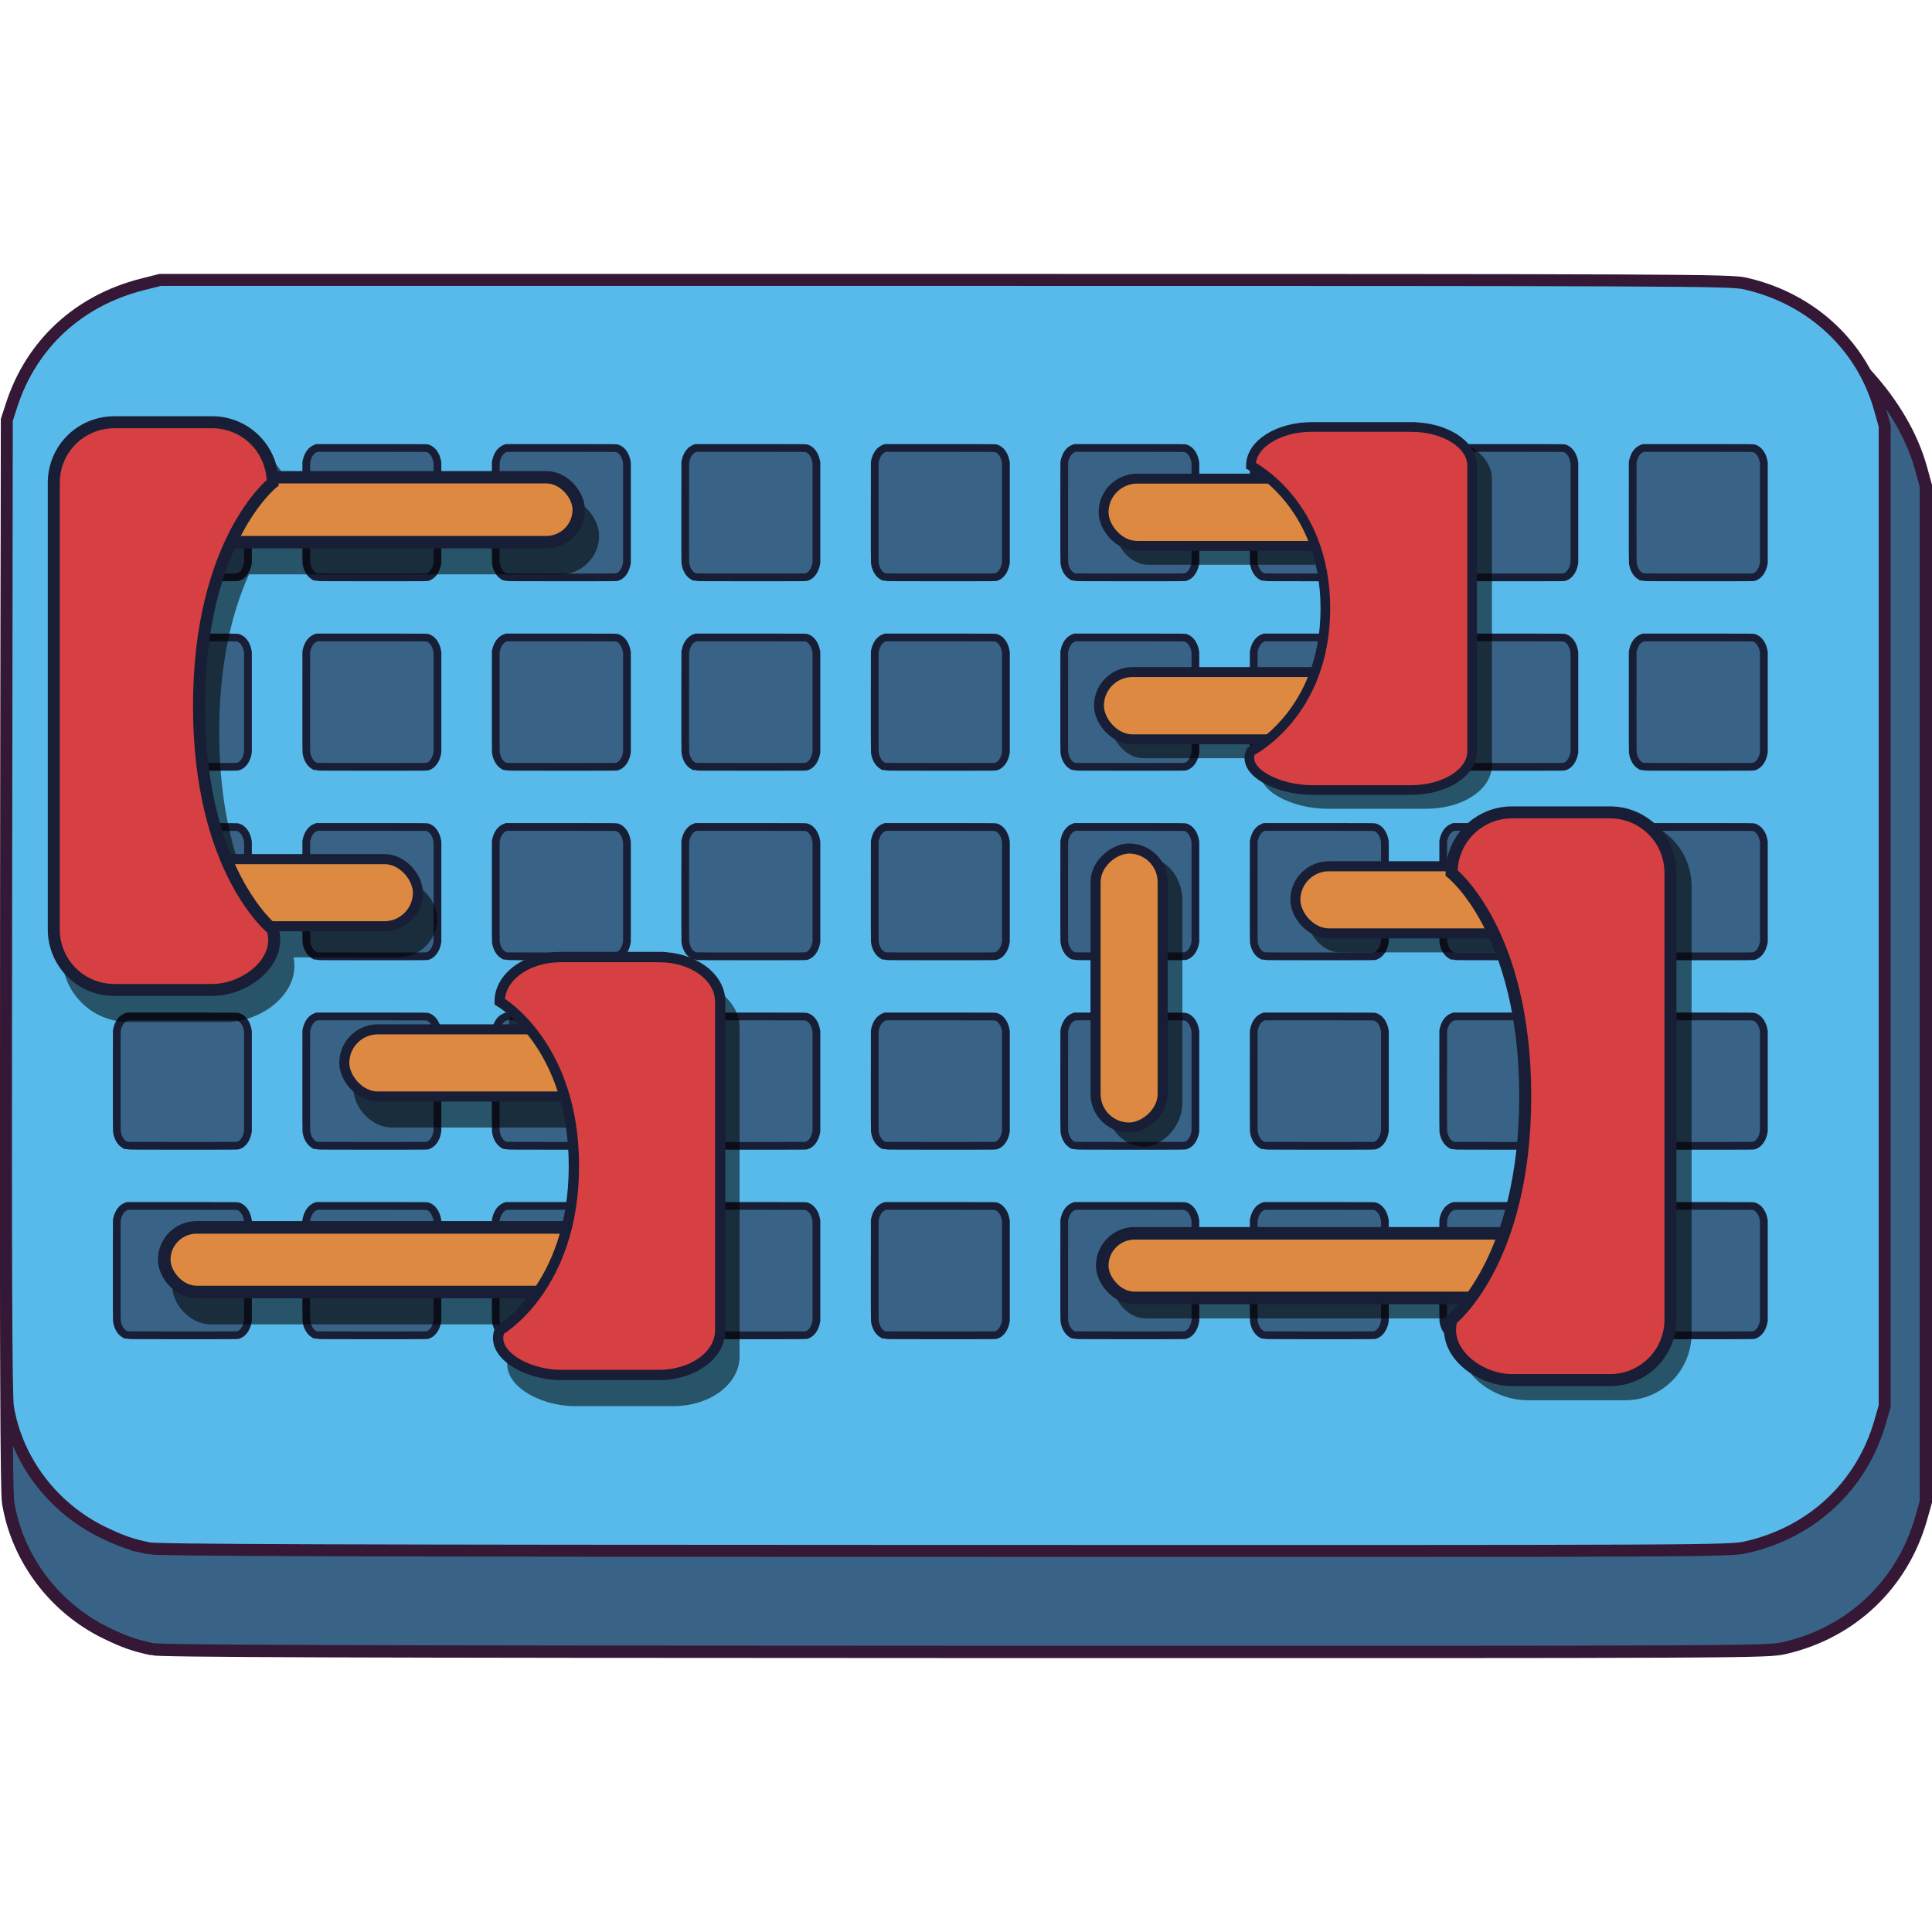 <?xml version="1.0" encoding="UTF-8" standalone="no"?>
<!-- Created with Inkscape (http://www.inkscape.org/) -->

<svg
   width="152.936mm"
   height="152.936mm"
   viewBox="0 -21.684 152.936 152.936"
   version="1.1"
   id="svg90"
   inkscape:version="1.2.1 (9c6d41e410, 2022-07-14)"
   sodipodi:docname="spreadboard-logo.svg"
   inkscape:export-filename="spreadboard-logo.png"
   inkscape:export-xdpi="96"
   inkscape:export-ydpi="96"
   xmlns:inkscape="http://www.inkscape.org/namespaces/inkscape"
   xmlns:sodipodi="http://sodipodi.sourceforge.net/DTD/sodipodi-0.dtd"
   xmlns="http://www.w3.org/2000/svg"
   xmlns:svg="http://www.w3.org/2000/svg">
  <sodipodi:namedview
     id="namedview92"
     pagecolor="#ffffff"
     bordercolor="#000000"
     borderopacity="0.25"
     inkscape:showpageshadow="2"
     inkscape:pageopacity="0.0"
     inkscape:pagecheckerboard="0"
     inkscape:deskcolor="#d1d1d1"
     inkscape:document-units="mm"
     showgrid="false"
     showguides="false"
     inkscape:zoom="1.066046"
     inkscape:cx="77.388782"
     inkscape:cy="281.41375"
     inkscape:window-width="1920"
     inkscape:window-height="1011"
     inkscape:window-x="0"
     inkscape:window-y="0"
     inkscape:window-maximized="1"
     inkscape:current-layer="layer4" />
  <defs
     id="defs87">
    <filter
       inkscape:collect="always"
       style="color-interpolation-filters:sRGB"
       id="filter25431"
       x="-0.009"
       y="-0.006"
       width="1.02"
       height="1.013">
      <feGaussianBlur
         inkscape:collect="always"
         stdDeviation="0.019"
         id="feGaussianBlur25433" />
    </filter>
    <filter
       inkscape:collect="always"
       style="color-interpolation-filters:sRGB"
       id="filter25561"
       x="-0.013"
       y="-0.009"
       width="1.024"
       height="1.017">
      <feGaussianBlur
         inkscape:collect="always"
         stdDeviation="0.08"
         id="feGaussianBlur25563" />
    </filter>
  </defs>
  <g
     inkscape:label="Ebene 1"
     inkscape:groupmode="layer"
     id="layer1"
     transform="translate(-23.338,-64.317)">
    <path
       style="fill:#396386;fill-opacity:1;stroke:#341835;stroke-width:0.975;stroke-dasharray:none;stroke-opacity:1;paint-order:fill markers stroke"
       d="m 35.36,173.177 c -1.397,-0.3 -2.158,-0.567 -3.587,-1.256 -4.121,-1.989 -7.077,-5.918 -7.792,-10.356 -0.142,-0.882 -0.18,-11.833 -0.141,-41.086 l 0.052,-39.884 0.392,-1.222 c 1.603,-5.001 5.416,-8.572 10.566,-9.896 l 1.444,-0.371 h 63.46 c 60.107,0 63.577,-2.482 64.684,-1.923 4.882,2.463 9.532,7.323 10.968,12.524 l 0.381,1.381 v 40.213 40.213 l -0.373,1.313 c -1.479,5.212 -5.496,9.032 -10.787,10.257 -1.399,0.324 -2.033,0.327 -64.873,0.312 -49.333,-0.012 -63.668,-0.06 -64.394,-0.216 z"
       id="path426"
       sodipodi:nodetypes="sssscsscssscccssss"
       inkscape:label="Kontur" />
    <path
       style="fill:#58baea;fill-opacity:1;stroke:#341835;stroke-width:0.947;stroke-dasharray:none;stroke-opacity:1;paint-order:fill markers stroke"
       d="m 35.099,165.194 c -1.367,-0.289 -2.112,-0.547 -3.51,-1.212 -4.033,-1.919 -6.926,-5.709 -7.626,-9.991 -0.139,-0.851 -0.176,-11.415 -0.138,-39.638 l 0.051,-38.478 0.383,-1.179 c 1.568,-4.825 5.3,-8.27 10.341,-9.547 l 1.413,-0.358 h 62.105 c 58.824,0 62.171,0.015 63.353,0.28 5.252,1.18 9.28,4.929 10.685,9.947 l 0.373,1.332 v 38.795 38.795 l -0.365,1.267 c -1.448,5.028 -5.379,8.713 -10.557,9.895 -1.37,0.313 -1.99,0.316 -63.489,0.301 -48.28,-0.012 -62.309,-0.058 -63.02,-0.209 z"
       id="path426-6"
       inkscape:label="Fläche" />
  </g>
  <g
     inkscape:groupmode="layer"
     id="layer2"
     inkscape:label="Löcher"
     style="display:inline"
     transform="translate(-23.338,-64.317)">
    <path
       style="display:inline;fill:#396386;fill-opacity:1;stroke:#181e35;stroke-width:0.612;stroke-dasharray:none;stroke-opacity:1;paint-order:fill markers stroke"
       d="m 33.367,88.316 c -0.095,-0.029 -0.148,-0.056 -0.245,-0.123 -0.282,-0.195 -0.484,-0.581 -0.533,-1.017 -0.01,-0.087 -0.012,-1.162 -0.01,-4.036 l 0.004,-3.918 0.027,-0.12 c 0.11,-0.491 0.37,-0.842 0.722,-0.972 l 0.099,-0.036 h 4.338 c 4.109,0 4.343,10e-4 4.425,0.029 0.367,0.12 0.648,0.502 0.746,1.013 l 0.026,0.136 v 3.95 3.95 l -0.025,0.129 c -0.101,0.512 -0.376,0.887 -0.737,1.007 -0.096,0.032 -0.139,0.032 -4.435,0.031 -3.372,-10e-4 -4.352,-0.006 -4.402,-0.021 z"
       id="path426-6-7-2" />
    <path
       style="display:inline;fill:#396386;fill-opacity:1;stroke:#181e35;stroke-width:0.612;stroke-dasharray:none;stroke-opacity:1;paint-order:fill markers stroke"
       d="m 48.367,88.316 c -0.095,-0.029 -0.148,-0.056 -0.245,-0.123 -0.282,-0.195 -0.484,-0.581 -0.533,-1.017 -0.01,-0.087 -0.012,-1.162 -0.01,-4.036 l 0.004,-3.918 0.027,-0.12 c 0.11,-0.491 0.37,-0.842 0.722,-0.972 l 0.099,-0.036 h 4.338 c 4.109,0 4.343,10e-4 4.425,0.029 0.367,0.12 0.648,0.502 0.746,1.013 l 0.026,0.136 v 3.95 3.95 l -0.025,0.129 c -0.101,0.512 -0.376,0.887 -0.737,1.007 -0.096,0.032 -0.139,0.032 -4.435,0.031 -3.372,-10e-4 -4.352,-0.006 -4.402,-0.021 z"
       id="path426-6-7-5-0" />
    <path
       style="display:inline;fill:#396386;fill-opacity:1;stroke:#181e35;stroke-width:0.612;stroke-dasharray:none;stroke-opacity:1;paint-order:fill markers stroke"
       d="m 63.367,88.316 c -0.095,-0.029 -0.148,-0.056 -0.245,-0.123 -0.282,-0.195 -0.484,-0.581 -0.533,-1.017 -0.01,-0.087 -0.012,-1.162 -0.01,-4.036 l 0.004,-3.918 0.027,-0.12 c 0.11,-0.491 0.37,-0.842 0.722,-0.972 l 0.099,-0.036 h 4.338 c 4.109,0 4.343,10e-4 4.425,0.029 0.367,0.12 0.648,0.502 0.746,1.013 l 0.026,0.136 v 3.95 3.95 l -0.025,0.129 c -0.101,0.512 -0.376,0.887 -0.737,1.007 -0.096,0.032 -0.139,0.032 -4.435,0.031 -3.372,-10e-4 -4.352,-0.006 -4.402,-0.021 z"
       id="path426-6-7-0-6" />
    <path
       style="display:inline;fill:#396386;fill-opacity:1;stroke:#181e35;stroke-width:0.612;stroke-dasharray:none;stroke-opacity:1;paint-order:fill markers stroke"
       d="m 78.367,88.316 c -0.095,-0.029 -0.148,-0.056 -0.245,-0.123 -0.282,-0.195 -0.484,-0.581 -0.533,-1.017 -0.01,-0.087 -0.012,-1.162 -0.01,-4.036 l 0.004,-3.918 0.027,-0.12 c 0.11,-0.491 0.37,-0.842 0.722,-0.972 l 0.099,-0.036 h 4.338 c 4.109,0 4.343,10e-4 4.425,0.029 0.367,0.12 0.648,0.502 0.746,1.013 l 0.026,0.136 v 3.95 3.95 l -0.025,0.129 c -0.101,0.512 -0.376,0.887 -0.737,1.007 -0.096,0.032 -0.139,0.032 -4.435,0.031 -3.372,-10e-4 -4.352,-0.006 -4.402,-0.021 z"
       id="path426-6-7-5-3-1" />
    <path
       style="display:inline;fill:#396386;fill-opacity:1;stroke:#181e35;stroke-width:0.612;stroke-dasharray:none;stroke-opacity:1;paint-order:fill markers stroke"
       d="m 93.367,88.316 c -0.095,-0.029 -0.148,-0.056 -0.245,-0.123 -0.282,-0.195 -0.484,-0.581 -0.533,-1.017 -0.01,-0.087 -0.012,-1.162 -0.01,-4.036 l 0.004,-3.918 0.027,-0.12 c 0.11,-0.491 0.37,-0.842 0.722,-0.972 l 0.099,-0.036 h 4.338 c 4.109,0 4.343,10e-4 4.425,0.029 0.367,0.12 0.648,0.502 0.746,1.013 l 0.026,0.136 v 3.95 3.95 l -0.025,0.129 c -0.101,0.512 -0.376,0.887 -0.737,1.007 -0.096,0.032 -0.139,0.032 -4.435,0.031 -3.372,-10e-4 -4.352,-0.006 -4.402,-0.021 z"
       id="path426-6-7-6-5" />
    <path
       style="display:inline;fill:#396386;fill-opacity:1;stroke:#181e35;stroke-width:0.612;stroke-dasharray:none;stroke-opacity:1;paint-order:fill markers stroke"
       d="m 108.367,88.316 c -0.096,-0.029 -0.148,-0.056 -0.245,-0.123 -0.282,-0.195 -0.484,-0.581 -0.533,-1.017 -0.01,-0.087 -0.012,-1.162 -0.01,-4.036 l 0.004,-3.918 0.027,-0.12 c 0.11,-0.491 0.37,-0.842 0.722,-0.972 l 0.099,-0.036 h 4.338 c 4.109,0 4.343,10e-4 4.425,0.029 0.367,0.12 0.648,0.502 0.746,1.013 l 0.026,0.136 v 3.95 3.95 l -0.025,0.129 c -0.101,0.512 -0.376,0.887 -0.737,1.007 -0.096,0.032 -0.139,0.032 -4.435,0.031 -3.372,-10e-4 -4.352,-0.006 -4.402,-0.021 z"
       id="path426-6-7-5-1-5" />
    <path
       style="display:inline;fill:#396386;fill-opacity:1;stroke:#181e35;stroke-width:0.612;stroke-dasharray:none;stroke-opacity:1;paint-order:fill markers stroke"
       d="m 123.367,88.316 c -0.096,-0.029 -0.148,-0.056 -0.245,-0.123 -0.282,-0.195 -0.484,-0.581 -0.533,-1.017 -0.01,-0.087 -0.012,-1.162 -0.01,-4.036 l 0.004,-3.918 0.027,-0.12 c 0.11,-0.491 0.37,-0.842 0.722,-0.972 l 0.099,-0.036 h 4.338 c 4.109,0 4.343,10e-4 4.425,0.029 0.367,0.12 0.648,0.502 0.746,1.013 l 0.026,0.136 v 3.95 3.95 l -0.025,0.129 c -0.101,0.512 -0.376,0.887 -0.737,1.007 -0.096,0.032 -0.139,0.032 -4.435,0.031 -3.372,-10e-4 -4.352,-0.006 -4.402,-0.021 z"
       id="path426-6-7-0-0-4" />
    <path
       style="display:inline;fill:#396386;fill-opacity:1;stroke:#181e35;stroke-width:0.612;stroke-dasharray:none;stroke-opacity:1;paint-order:fill markers stroke"
       d="m 138.367,88.316 c -0.096,-0.029 -0.148,-0.056 -0.245,-0.123 -0.282,-0.195 -0.484,-0.581 -0.533,-1.017 -0.01,-0.087 -0.012,-1.162 -0.01,-4.036 l 0.004,-3.918 0.027,-0.12 c 0.11,-0.491 0.37,-0.842 0.722,-0.972 l 0.099,-0.036 h 4.338 c 4.109,0 4.343,10e-4 4.425,0.029 0.367,0.12 0.648,0.502 0.746,1.013 l 0.026,0.136 v 3.95 3.95 l -0.025,0.129 c -0.101,0.512 -0.376,0.887 -0.737,1.007 -0.096,0.032 -0.139,0.032 -4.435,0.031 -3.372,-10e-4 -4.352,-0.006 -4.402,-0.021 z"
       id="path426-6-7-5-3-6-7" />
    <path
       style="display:inline;fill:#396386;fill-opacity:1;stroke:#181e35;stroke-width:0.612;stroke-dasharray:none;stroke-opacity:1;paint-order:fill markers stroke"
       d="m 153.367,88.316 c -0.096,-0.029 -0.148,-0.056 -0.245,-0.123 -0.282,-0.195 -0.484,-0.581 -0.533,-1.017 -0.01,-0.087 -0.012,-1.162 -0.01,-4.036 l 0.004,-3.918 0.027,-0.12 c 0.11,-0.491 0.37,-0.842 0.722,-0.972 l 0.099,-0.036 h 4.338 c 4.109,0 4.343,10e-4 4.425,0.029 0.367,0.12 0.648,0.502 0.746,1.013 l 0.026,0.136 v 3.95 3.95 l -0.025,0.129 c -0.101,0.512 -0.376,0.887 -0.737,1.007 -0.096,0.032 -0.139,0.032 -4.435,0.031 -3.372,-10e-4 -4.352,-0.006 -4.402,-0.021 z"
       id="path426-6-7-5-3-6-3-6" />
    <path
       style="display:inline;fill:#396386;fill-opacity:1;stroke:#181e35;stroke-width:0.612;stroke-dasharray:none;stroke-opacity:1;paint-order:fill markers stroke"
       d="m 33.367,133.316 c -0.096,-0.029 -0.148,-0.056 -0.245,-0.123 -0.282,-0.195 -0.484,-0.581 -0.533,-1.017 -0.01,-0.087 -0.012,-1.162 -0.01,-4.036 l 0.004,-3.918 0.027,-0.12 c 0.11,-0.491 0.37,-0.842 0.722,-0.972 l 0.099,-0.036 h 4.338 c 4.109,0 4.343,0.001 4.425,0.029 0.367,0.12 0.648,0.502 0.746,1.013 l 0.026,0.136 v 3.95 3.95 l -0.025,0.129 c -0.101,0.512 -0.376,0.887 -0.737,1.007 -0.096,0.032 -0.139,0.032 -4.435,0.031 -3.372,-0.001 -4.352,-0.006 -4.402,-0.021 z"
       id="path426-6-7-65" />
    <path
       style="display:inline;fill:#396386;fill-opacity:1;stroke:#181e35;stroke-width:0.612;stroke-dasharray:none;stroke-opacity:1;paint-order:fill markers stroke"
       d="m 48.367,133.316 c -0.096,-0.029 -0.148,-0.056 -0.245,-0.123 -0.282,-0.195 -0.484,-0.581 -0.533,-1.017 -0.01,-0.087 -0.012,-1.162 -0.01,-4.036 l 0.004,-3.918 0.027,-0.12 c 0.11,-0.491 0.37,-0.842 0.722,-0.972 l 0.099,-0.036 h 4.338 c 4.109,0 4.343,0.001 4.425,0.029 0.367,0.12 0.648,0.502 0.746,1.013 l 0.026,0.136 v 3.95 3.95 l -0.025,0.129 c -0.101,0.512 -0.376,0.887 -0.737,1.007 -0.096,0.032 -0.139,0.032 -4.435,0.031 -3.372,-0.001 -4.352,-0.006 -4.402,-0.021 z"
       id="path426-6-7-5-6" />
    <path
       style="display:inline;fill:#396386;fill-opacity:1;stroke:#181e35;stroke-width:0.612;stroke-dasharray:none;stroke-opacity:1;paint-order:fill markers stroke"
       d="m 63.367,133.316 c -0.096,-0.029 -0.148,-0.056 -0.245,-0.123 -0.282,-0.195 -0.484,-0.581 -0.533,-1.017 -0.01,-0.087 -0.012,-1.162 -0.01,-4.036 l 0.004,-3.918 0.027,-0.12 c 0.11,-0.491 0.37,-0.842 0.722,-0.972 l 0.099,-0.036 h 4.338 c 4.109,0 4.343,0.001 4.425,0.029 0.367,0.12 0.648,0.502 0.746,1.013 l 0.026,0.136 v 3.95 3.95 l -0.025,0.129 c -0.101,0.512 -0.376,0.887 -0.737,1.007 -0.096,0.032 -0.139,0.032 -4.435,0.031 -3.372,-0.001 -4.352,-0.006 -4.402,-0.021 z"
       id="path426-6-7-0-39" />
    <path
       style="display:inline;fill:#396386;fill-opacity:1;stroke:#181e35;stroke-width:0.612;stroke-dasharray:none;stroke-opacity:1;paint-order:fill markers stroke"
       d="m 78.367,133.316 c -0.096,-0.029 -0.148,-0.056 -0.245,-0.123 -0.282,-0.195 -0.484,-0.581 -0.533,-1.017 -0.01,-0.087 -0.012,-1.162 -0.01,-4.036 l 0.004,-3.918 0.027,-0.12 c 0.11,-0.491 0.37,-0.842 0.722,-0.972 l 0.099,-0.036 h 4.338 c 4.109,0 4.343,0.001 4.425,0.029 0.367,0.12 0.648,0.502 0.746,1.013 l 0.026,0.136 v 3.95 3.95 l -0.025,0.129 c -0.101,0.512 -0.376,0.887 -0.737,1.007 -0.096,0.032 -0.139,0.032 -4.435,0.031 -3.372,-0.001 -4.352,-0.006 -4.402,-0.021 z"
       id="path426-6-7-5-3-4" />
    <path
       style="display:inline;fill:#396386;fill-opacity:1;stroke:#181e35;stroke-width:0.612;stroke-dasharray:none;stroke-opacity:1;paint-order:fill markers stroke"
       d="m 93.367,133.316 c -0.096,-0.029 -0.148,-0.056 -0.245,-0.123 -0.282,-0.195 -0.484,-0.581 -0.533,-1.017 -0.01,-0.087 -0.012,-1.162 -0.01,-4.036 l 0.004,-3.918 0.027,-0.12 c 0.11,-0.491 0.37,-0.842 0.722,-0.972 l 0.099,-0.036 h 4.338 c 4.109,0 4.343,0.001 4.425,0.029 0.367,0.12 0.648,0.502 0.746,1.013 l 0.026,0.136 v 3.95 3.95 l -0.025,0.129 c -0.101,0.512 -0.376,0.887 -0.737,1.007 -0.096,0.032 -0.139,0.032 -4.435,0.031 -3.372,-0.001 -4.352,-0.006 -4.402,-0.021 z"
       id="path426-6-7-6-8" />
    <path
       style="display:inline;fill:#396386;fill-opacity:1;stroke:#181e35;stroke-width:0.612;stroke-dasharray:none;stroke-opacity:1;paint-order:fill markers stroke"
       d="m 108.367,133.316 c -0.096,-0.029 -0.148,-0.056 -0.245,-0.123 -0.282,-0.195 -0.484,-0.581 -0.533,-1.017 -0.01,-0.087 -0.012,-1.162 -0.01,-4.036 l 0.004,-3.918 0.027,-0.12 c 0.11,-0.491 0.37,-0.842 0.722,-0.972 l 0.099,-0.036 h 4.338 c 4.109,0 4.343,0.001 4.425,0.029 0.367,0.12 0.648,0.502 0.746,1.013 l 0.026,0.136 v 3.95 3.95 l -0.025,0.129 c -0.101,0.512 -0.376,0.887 -0.737,1.007 -0.096,0.032 -0.139,0.032 -4.435,0.031 -3.372,-0.001 -4.352,-0.006 -4.402,-0.021 z"
       id="path426-6-7-5-1-1" />
    <path
       style="display:inline;fill:#396386;fill-opacity:1;stroke:#181e35;stroke-width:0.612;stroke-dasharray:none;stroke-opacity:1;paint-order:fill markers stroke"
       d="m 123.367,133.316 c -0.096,-0.029 -0.148,-0.056 -0.245,-0.123 -0.282,-0.195 -0.484,-0.581 -0.533,-1.017 -0.01,-0.087 -0.012,-1.162 -0.01,-4.036 l 0.004,-3.918 0.027,-0.12 c 0.11,-0.491 0.37,-0.842 0.722,-0.972 l 0.099,-0.036 h 4.338 c 4.109,0 4.343,0.001 4.425,0.029 0.367,0.12 0.648,0.502 0.746,1.013 l 0.026,0.136 v 3.95 3.95 l -0.025,0.129 c -0.101,0.512 -0.376,0.887 -0.737,1.007 -0.096,0.032 -0.139,0.032 -4.435,0.031 -3.372,-0.001 -4.352,-0.006 -4.402,-0.021 z"
       id="path426-6-7-0-0-2" />
    <path
       style="display:inline;fill:#396386;fill-opacity:1;stroke:#181e35;stroke-width:0.612;stroke-dasharray:none;stroke-opacity:1;paint-order:fill markers stroke"
       d="m 138.367,133.316 c -0.096,-0.029 -0.148,-0.056 -0.245,-0.123 -0.282,-0.195 -0.484,-0.581 -0.533,-1.017 -0.01,-0.087 -0.012,-1.162 -0.01,-4.036 l 0.004,-3.918 0.027,-0.12 c 0.11,-0.491 0.37,-0.842 0.722,-0.972 l 0.099,-0.036 h 4.338 c 4.109,0 4.343,0.001 4.425,0.029 0.367,0.12 0.648,0.502 0.746,1.013 l 0.026,0.136 v 3.95 3.95 l -0.025,0.129 c -0.101,0.512 -0.376,0.887 -0.737,1.007 -0.096,0.032 -0.139,0.032 -4.435,0.031 -3.372,-0.001 -4.352,-0.006 -4.402,-0.021 z"
       id="path426-6-7-5-3-6-9" />
    <path
       style="display:inline;fill:#396386;fill-opacity:1;stroke:#181e35;stroke-width:0.612;stroke-dasharray:none;stroke-opacity:1;paint-order:fill markers stroke"
       d="m 153.367,133.316 c -0.096,-0.029 -0.148,-0.056 -0.245,-0.123 -0.282,-0.195 -0.484,-0.581 -0.533,-1.017 -0.01,-0.087 -0.012,-1.162 -0.01,-4.036 l 0.004,-3.918 0.027,-0.12 c 0.11,-0.491 0.37,-0.842 0.722,-0.972 l 0.099,-0.036 h 4.338 c 4.109,0 4.343,0.001 4.425,0.029 0.367,0.12 0.648,0.502 0.746,1.013 l 0.026,0.136 v 3.95 3.95 l -0.025,0.129 c -0.101,0.512 -0.376,0.887 -0.737,1.007 -0.096,0.032 -0.139,0.032 -4.435,0.031 -3.372,-0.001 -4.352,-0.006 -4.402,-0.021 z"
       id="path426-6-7-5-3-6-3-3" />
    <path
       style="display:inline;fill:#396386;fill-opacity:1;stroke:#181e35;stroke-width:0.612;stroke-dasharray:none;stroke-opacity:1;paint-order:fill markers stroke"
       d="m 33.367,148.316 c -0.096,-0.029 -0.148,-0.056 -0.245,-0.123 -0.282,-0.195 -0.484,-0.581 -0.533,-1.017 -0.01,-0.087 -0.012,-1.162 -0.01,-4.036 l 0.004,-3.918 0.027,-0.12 c 0.11,-0.491 0.37,-0.842 0.722,-0.972 l 0.099,-0.036 h 4.338 c 4.109,0 4.343,0.001 4.425,0.029 0.367,0.12 0.648,0.502 0.746,1.013 l 0.026,0.136 v 3.95 3.95 l -0.025,0.129 c -0.101,0.512 -0.376,0.887 -0.737,1.007 -0.096,0.032 -0.139,0.032 -4.435,0.031 -3.372,-0.001 -4.352,-0.006 -4.402,-0.021 z"
       id="path426-6-7-2-9" />
    <path
       style="display:inline;fill:#396386;fill-opacity:1;stroke:#181e35;stroke-width:0.612;stroke-dasharray:none;stroke-opacity:1;paint-order:fill markers stroke"
       d="m 48.367,148.316 c -0.096,-0.029 -0.148,-0.056 -0.245,-0.123 -0.282,-0.195 -0.484,-0.581 -0.533,-1.017 -0.01,-0.087 -0.012,-1.162 -0.01,-4.036 l 0.004,-3.918 0.027,-0.12 c 0.11,-0.491 0.37,-0.842 0.722,-0.972 l 0.099,-0.036 h 4.338 c 4.109,0 4.343,0.001 4.425,0.029 0.367,0.12 0.648,0.502 0.746,1.013 l 0.026,0.136 v 3.95 3.95 l -0.025,0.129 c -0.101,0.512 -0.376,0.887 -0.737,1.007 -0.096,0.032 -0.139,0.032 -4.435,0.031 -3.372,-0.001 -4.352,-0.006 -4.402,-0.021 z"
       id="path426-6-7-5-0-0" />
    <path
       style="display:inline;fill:#396386;fill-opacity:1;stroke:#181e35;stroke-width:0.612;stroke-dasharray:none;stroke-opacity:1;paint-order:fill markers stroke"
       d="m 63.367,148.316 c -0.096,-0.029 -0.148,-0.056 -0.245,-0.123 -0.282,-0.195 -0.484,-0.581 -0.533,-1.017 -0.01,-0.087 -0.012,-1.162 -0.01,-4.036 l 0.004,-3.918 0.027,-0.12 c 0.11,-0.491 0.37,-0.842 0.722,-0.972 l 0.099,-0.036 h 4.338 c 4.109,0 4.343,0.001 4.425,0.029 0.367,0.12 0.648,0.502 0.746,1.013 l 0.026,0.136 v 3.95 3.95 l -0.025,0.129 c -0.101,0.512 -0.376,0.887 -0.737,1.007 -0.096,0.032 -0.139,0.032 -4.435,0.031 -3.372,-0.001 -4.352,-0.006 -4.402,-0.021 z"
       id="path426-6-7-0-6-8" />
    <path
       style="display:inline;fill:#396386;fill-opacity:1;stroke:#181e35;stroke-width:0.612;stroke-dasharray:none;stroke-opacity:1;paint-order:fill markers stroke"
       d="m 78.367,148.316 c -0.096,-0.029 -0.148,-0.056 -0.245,-0.123 -0.282,-0.195 -0.484,-0.581 -0.533,-1.017 -0.01,-0.087 -0.012,-1.162 -0.01,-4.036 l 0.004,-3.918 0.027,-0.12 c 0.11,-0.491 0.37,-0.842 0.722,-0.972 l 0.099,-0.036 h 4.338 c 4.109,0 4.343,0.001 4.425,0.029 0.367,0.12 0.648,0.502 0.746,1.013 l 0.026,0.136 v 3.95 3.95 l -0.025,0.129 c -0.101,0.512 -0.376,0.887 -0.737,1.007 -0.096,0.032 -0.139,0.032 -4.435,0.031 -3.372,-0.001 -4.352,-0.006 -4.402,-0.021 z"
       id="path426-6-7-5-3-1-8" />
    <path
       style="display:inline;fill:#396386;fill-opacity:1;stroke:#181e35;stroke-width:0.612;stroke-dasharray:none;stroke-opacity:1;paint-order:fill markers stroke"
       d="m 93.367,148.316 c -0.096,-0.029 -0.148,-0.056 -0.245,-0.123 -0.282,-0.195 -0.484,-0.581 -0.533,-1.017 -0.01,-0.087 -0.012,-1.162 -0.01,-4.036 l 0.004,-3.918 0.027,-0.12 c 0.11,-0.491 0.37,-0.842 0.722,-0.972 l 0.099,-0.036 h 4.338 c 4.109,0 4.343,0.001 4.425,0.029 0.367,0.12 0.648,0.502 0.746,1.013 l 0.026,0.136 v 3.95 3.95 l -0.025,0.129 c -0.101,0.512 -0.376,0.887 -0.737,1.007 -0.096,0.032 -0.139,0.032 -4.435,0.031 -3.372,-0.001 -4.352,-0.006 -4.402,-0.021 z"
       id="path426-6-7-6-5-5" />
    <path
       style="display:inline;fill:#396386;fill-opacity:1;stroke:#181e35;stroke-width:0.612;stroke-dasharray:none;stroke-opacity:1;paint-order:fill markers stroke"
       d="m 108.367,148.316 c -0.096,-0.029 -0.148,-0.056 -0.245,-0.123 -0.282,-0.195 -0.484,-0.581 -0.533,-1.017 -0.01,-0.087 -0.012,-1.162 -0.01,-4.036 l 0.004,-3.918 0.027,-0.12 c 0.11,-0.491 0.37,-0.842 0.722,-0.972 l 0.099,-0.036 h 4.338 c 4.109,0 4.343,0.001 4.425,0.029 0.367,0.12 0.648,0.502 0.746,1.013 l 0.026,0.136 v 3.95 3.95 l -0.025,0.129 c -0.101,0.512 -0.376,0.887 -0.737,1.007 -0.096,0.032 -0.139,0.032 -4.435,0.031 -3.372,-0.001 -4.352,-0.006 -4.402,-0.021 z"
       id="path426-6-7-5-1-5-0" />
    <path
       style="display:inline;fill:#396386;fill-opacity:1;stroke:#181e35;stroke-width:0.612;stroke-dasharray:none;stroke-opacity:1;paint-order:fill markers stroke"
       d="m 123.367,148.316 c -0.096,-0.029 -0.148,-0.056 -0.245,-0.123 -0.282,-0.195 -0.484,-0.581 -0.533,-1.017 -0.01,-0.087 -0.012,-1.162 -0.01,-4.036 l 0.004,-3.918 0.027,-0.12 c 0.11,-0.491 0.37,-0.842 0.722,-0.972 l 0.099,-0.036 h 4.338 c 4.109,0 4.343,0.001 4.425,0.029 0.367,0.12 0.648,0.502 0.746,1.013 l 0.026,0.136 v 3.95 3.95 l -0.025,0.129 c -0.101,0.512 -0.376,0.887 -0.737,1.007 -0.096,0.032 -0.139,0.032 -4.435,0.031 -3.372,-0.001 -4.352,-0.006 -4.402,-0.021 z"
       id="path426-6-7-0-0-4-9" />
    <path
       style="display:inline;fill:#396386;fill-opacity:1;stroke:#181e35;stroke-width:0.612;stroke-dasharray:none;stroke-opacity:1;paint-order:fill markers stroke"
       d="m 138.367,148.316 c -0.096,-0.029 -0.148,-0.056 -0.245,-0.123 -0.282,-0.195 -0.484,-0.581 -0.533,-1.017 -0.01,-0.087 -0.012,-1.162 -0.01,-4.036 l 0.004,-3.918 0.027,-0.12 c 0.11,-0.491 0.37,-0.842 0.722,-0.972 l 0.099,-0.036 h 4.338 c 4.109,0 4.343,0.001 4.425,0.029 0.367,0.12 0.648,0.502 0.746,1.013 l 0.026,0.136 v 3.95 3.95 l -0.025,0.129 c -0.101,0.512 -0.376,0.887 -0.737,1.007 -0.096,0.032 -0.139,0.032 -4.435,0.031 -3.372,-0.001 -4.352,-0.006 -4.402,-0.021 z"
       id="path426-6-7-5-3-6-7-6" />
    <path
       style="display:inline;fill:#396386;fill-opacity:1;stroke:#181e35;stroke-width:0.612;stroke-dasharray:none;stroke-opacity:1;paint-order:fill markers stroke"
       d="m 153.367,148.316 c -0.096,-0.029 -0.148,-0.056 -0.245,-0.123 -0.282,-0.195 -0.484,-0.581 -0.533,-1.017 -0.01,-0.087 -0.012,-1.162 -0.01,-4.036 l 0.004,-3.918 0.027,-0.12 c 0.11,-0.491 0.37,-0.842 0.722,-0.972 l 0.099,-0.036 h 4.338 c 4.109,0 4.343,0.001 4.425,0.029 0.367,0.12 0.648,0.502 0.746,1.013 l 0.026,0.136 v 3.95 3.95 l -0.025,0.129 c -0.101,0.512 -0.376,0.887 -0.737,1.007 -0.096,0.032 -0.139,0.032 -4.435,0.031 -3.372,-0.001 -4.352,-0.006 -4.402,-0.021 z"
       id="path426-6-7-5-3-6-3-6-3" />
    <path
       style="display:inline;fill:#396386;fill-opacity:1;stroke:#181e35;stroke-width:0.612;stroke-dasharray:none;stroke-opacity:1;paint-order:fill markers stroke"
       d="m 33.367,103.316 c -0.096,-0.029 -0.148,-0.056 -0.245,-0.123 -0.282,-0.195 -0.484,-0.581 -0.533,-1.017 -0.01,-0.087 -0.012,-1.162 -0.01,-4.036 l 0.004,-3.918 0.027,-0.12 c 0.11,-0.491 0.37,-0.842 0.722,-0.972 l 0.099,-0.036 h 4.338 c 4.109,0 4.343,0.001 4.425,0.029 0.367,0.12 0.648,0.502 0.746,1.013 l 0.026,0.136 v 3.95 3.95 l -0.025,0.129 c -0.101,0.512 -0.376,0.887 -0.737,1.007 -0.096,0.032 -0.139,0.032 -4.435,0.031 -3.372,-10e-4 -4.352,-0.006 -4.402,-0.021 z"
       id="path426-6-7-56" />
    <path
       style="display:inline;fill:#396386;fill-opacity:1;stroke:#181e35;stroke-width:0.612;stroke-dasharray:none;stroke-opacity:1;paint-order:fill markers stroke"
       d="m 48.367,103.316 c -0.096,-0.029 -0.148,-0.056 -0.245,-0.123 -0.282,-0.195 -0.484,-0.581 -0.533,-1.017 -0.01,-0.087 -0.012,-1.162 -0.01,-4.036 l 0.004,-3.918 0.027,-0.12 c 0.11,-0.491 0.37,-0.842 0.722,-0.972 l 0.099,-0.036 h 4.338 c 4.109,0 4.343,0.001 4.425,0.029 0.367,0.12 0.648,0.502 0.746,1.013 l 0.026,0.136 v 3.95 3.95 l -0.025,0.129 c -0.101,0.512 -0.376,0.887 -0.737,1.007 -0.096,0.032 -0.139,0.032 -4.435,0.031 -3.372,-10e-4 -4.352,-0.006 -4.402,-0.021 z"
       id="path426-6-7-5-9" />
    <path
       style="display:inline;fill:#396386;fill-opacity:1;stroke:#181e35;stroke-width:0.612;stroke-dasharray:none;stroke-opacity:1;paint-order:fill markers stroke"
       d="m 63.367,103.316 c -0.096,-0.029 -0.148,-0.056 -0.245,-0.123 -0.282,-0.195 -0.484,-0.581 -0.533,-1.017 -0.01,-0.087 -0.012,-1.162 -0.01,-4.036 l 0.004,-3.918 0.027,-0.12 c 0.11,-0.491 0.37,-0.842 0.722,-0.972 l 0.099,-0.036 h 4.338 c 4.109,0 4.343,0.001 4.425,0.029 0.367,0.12 0.648,0.502 0.746,1.013 l 0.026,0.136 v 3.95 3.95 l -0.025,0.129 c -0.101,0.512 -0.376,0.887 -0.737,1.007 -0.096,0.032 -0.139,0.032 -4.435,0.031 -3.372,-10e-4 -4.352,-0.006 -4.402,-0.021 z"
       id="path426-6-7-0-3" />
    <path
       style="display:inline;fill:#396386;fill-opacity:1;stroke:#181e35;stroke-width:0.612;stroke-dasharray:none;stroke-opacity:1;paint-order:fill markers stroke"
       d="m 78.367,103.316 c -0.096,-0.029 -0.148,-0.056 -0.245,-0.123 -0.282,-0.195 -0.484,-0.581 -0.533,-1.017 -0.01,-0.087 -0.012,-1.162 -0.01,-4.036 l 0.004,-3.918 0.027,-0.12 c 0.11,-0.491 0.37,-0.842 0.722,-0.972 l 0.099,-0.036 h 4.338 c 4.109,0 4.343,0.001 4.425,0.029 0.367,0.12 0.648,0.502 0.746,1.013 l 0.026,0.136 v 3.95 3.95 l -0.025,0.129 c -0.101,0.512 -0.376,0.887 -0.737,1.007 -0.096,0.032 -0.139,0.032 -4.435,0.031 -3.372,-10e-4 -4.352,-0.006 -4.402,-0.021 z"
       id="path426-6-7-5-3-7" />
    <path
       style="display:inline;fill:#396386;fill-opacity:1;stroke:#181e35;stroke-width:0.612;stroke-dasharray:none;stroke-opacity:1;paint-order:fill markers stroke"
       d="m 93.367,103.316 c -0.096,-0.029 -0.148,-0.056 -0.245,-0.123 -0.282,-0.195 -0.484,-0.581 -0.533,-1.017 -0.01,-0.087 -0.012,-1.162 -0.01,-4.036 l 0.004,-3.918 0.027,-0.12 c 0.11,-0.491 0.37,-0.842 0.722,-0.972 l 0.099,-0.036 h 4.338 c 4.109,0 4.343,0.001 4.425,0.029 0.367,0.12 0.648,0.502 0.746,1.013 l 0.026,0.136 v 3.95 3.95 l -0.025,0.129 c -0.101,0.512 -0.376,0.887 -0.737,1.007 -0.096,0.032 -0.139,0.032 -4.435,0.031 -3.372,-10e-4 -4.352,-0.006 -4.402,-0.021 z"
       id="path426-6-7-6-4" />
    <path
       style="display:inline;fill:#396386;fill-opacity:1;stroke:#181e35;stroke-width:0.612;stroke-dasharray:none;stroke-opacity:1;paint-order:fill markers stroke"
       d="m 108.367,103.316 c -0.096,-0.029 -0.148,-0.056 -0.245,-0.123 -0.282,-0.195 -0.484,-0.581 -0.533,-1.017 -0.01,-0.087 -0.012,-1.162 -0.01,-4.036 l 0.004,-3.918 0.027,-0.12 c 0.11,-0.491 0.37,-0.842 0.722,-0.972 l 0.099,-0.036 h 4.338 c 4.109,0 4.343,0.001 4.425,0.029 0.367,0.12 0.648,0.502 0.746,1.013 l 0.026,0.136 v 3.95 3.95 l -0.025,0.129 c -0.101,0.512 -0.376,0.887 -0.737,1.007 -0.096,0.032 -0.139,0.032 -4.435,0.031 -3.372,-10e-4 -4.352,-0.006 -4.402,-0.021 z"
       id="path426-6-7-5-1-52" />
    <path
       style="display:inline;fill:#396386;fill-opacity:1;stroke:#181e35;stroke-width:0.612;stroke-dasharray:none;stroke-opacity:1;paint-order:fill markers stroke"
       d="m 123.367,103.316 c -0.096,-0.029 -0.148,-0.056 -0.245,-0.123 -0.282,-0.195 -0.484,-0.581 -0.533,-1.017 -0.01,-0.087 -0.012,-1.162 -0.01,-4.036 l 0.004,-3.918 0.027,-0.12 c 0.11,-0.491 0.37,-0.842 0.722,-0.972 l 0.099,-0.036 h 4.338 c 4.109,0 4.343,0.001 4.425,0.029 0.367,0.12 0.648,0.502 0.746,1.013 l 0.026,0.136 v 3.95 3.95 l -0.025,0.129 c -0.101,0.512 -0.376,0.887 -0.737,1.007 -0.096,0.032 -0.139,0.032 -4.435,0.031 -3.372,-10e-4 -4.352,-0.006 -4.402,-0.021 z"
       id="path426-6-7-0-0-5" />
    <path
       style="display:inline;fill:#396386;fill-opacity:1;stroke:#181e35;stroke-width:0.612;stroke-dasharray:none;stroke-opacity:1;paint-order:fill markers stroke"
       d="m 138.367,103.316 c -0.096,-0.029 -0.148,-0.056 -0.245,-0.123 -0.282,-0.195 -0.484,-0.581 -0.533,-1.017 -0.01,-0.087 -0.012,-1.162 -0.01,-4.036 l 0.004,-3.918 0.027,-0.12 c 0.11,-0.491 0.37,-0.842 0.722,-0.972 l 0.099,-0.036 h 4.338 c 4.109,0 4.343,0.001 4.425,0.029 0.367,0.12 0.648,0.502 0.746,1.013 l 0.026,0.136 v 3.95 3.95 l -0.025,0.129 c -0.101,0.512 -0.376,0.887 -0.737,1.007 -0.096,0.032 -0.139,0.032 -4.435,0.031 -3.372,-10e-4 -4.352,-0.006 -4.402,-0.021 z"
       id="path426-6-7-5-3-6-4" />
    <path
       style="display:inline;fill:#396386;fill-opacity:1;stroke:#181e35;stroke-width:0.612;stroke-dasharray:none;stroke-opacity:1;paint-order:fill markers stroke"
       d="m 153.367,103.316 c -0.096,-0.029 -0.148,-0.056 -0.245,-0.123 -0.282,-0.195 -0.484,-0.581 -0.533,-1.017 -0.01,-0.087 -0.012,-1.162 -0.01,-4.036 l 0.004,-3.918 0.027,-0.12 c 0.11,-0.491 0.37,-0.842 0.722,-0.972 l 0.099,-0.036 h 4.338 c 4.109,0 4.343,0.001 4.425,0.029 0.367,0.12 0.648,0.502 0.746,1.013 l 0.026,0.136 v 3.95 3.95 l -0.025,0.129 c -0.101,0.512 -0.376,0.887 -0.737,1.007 -0.096,0.032 -0.139,0.032 -4.435,0.031 -3.372,-10e-4 -4.352,-0.006 -4.402,-0.021 z"
       id="path426-6-7-5-3-6-3-7" />
    <path
       style="display:inline;fill:#396386;fill-opacity:1;stroke:#181e35;stroke-width:0.612;stroke-dasharray:none;stroke-opacity:1;paint-order:fill markers stroke"
       d="m 33.367,118.316 c -0.096,-0.029 -0.148,-0.056 -0.245,-0.123 -0.282,-0.195 -0.484,-0.581 -0.533,-1.017 -0.01,-0.087 -0.012,-1.162 -0.01,-4.036 l 0.004,-3.918 0.027,-0.12 c 0.11,-0.491 0.37,-0.842 0.722,-0.972 l 0.099,-0.036 h 4.338 c 4.109,0 4.343,10e-4 4.425,0.029 0.367,0.12 0.648,0.502 0.746,1.013 l 0.026,0.136 v 3.95 3.95 l -0.025,0.129 c -0.101,0.512 -0.376,0.887 -0.737,1.007 -0.096,0.032 -0.139,0.032 -4.435,0.031 -3.372,-0.001 -4.352,-0.006 -4.402,-0.021 z"
       id="path426-6-7-2-4" />
    <path
       style="display:inline;fill:#396386;fill-opacity:1;stroke:#181e35;stroke-width:0.612;stroke-dasharray:none;stroke-opacity:1;paint-order:fill markers stroke"
       d="m 48.367,118.316 c -0.096,-0.029 -0.148,-0.056 -0.245,-0.123 -0.282,-0.195 -0.484,-0.581 -0.533,-1.017 -0.01,-0.087 -0.012,-1.162 -0.01,-4.036 l 0.004,-3.918 0.027,-0.12 c 0.11,-0.491 0.37,-0.842 0.722,-0.972 l 0.099,-0.036 h 4.338 c 4.109,0 4.343,10e-4 4.425,0.029 0.367,0.12 0.648,0.502 0.746,1.013 l 0.026,0.136 v 3.95 3.95 l -0.025,0.129 c -0.101,0.512 -0.376,0.887 -0.737,1.007 -0.096,0.032 -0.139,0.032 -4.435,0.031 -3.372,-0.001 -4.352,-0.006 -4.402,-0.021 z"
       id="path426-6-7-5-0-4" />
    <path
       style="display:inline;fill:#396386;fill-opacity:1;stroke:#181e35;stroke-width:0.612;stroke-dasharray:none;stroke-opacity:1;paint-order:fill markers stroke"
       d="m 63.367,118.316 c -0.096,-0.029 -0.148,-0.056 -0.245,-0.123 -0.282,-0.195 -0.484,-0.581 -0.533,-1.017 -0.01,-0.087 -0.012,-1.162 -0.01,-4.036 l 0.004,-3.918 0.027,-0.12 c 0.11,-0.491 0.37,-0.842 0.722,-0.972 l 0.099,-0.036 h 4.338 c 4.109,0 4.343,10e-4 4.425,0.029 0.367,0.12 0.648,0.502 0.746,1.013 l 0.026,0.136 v 3.95 3.95 l -0.025,0.129 c -0.101,0.512 -0.376,0.887 -0.737,1.007 -0.096,0.032 -0.139,0.032 -4.435,0.031 -3.372,-0.001 -4.352,-0.006 -4.402,-0.021 z"
       id="path426-6-7-0-6-3" />
    <path
       style="display:inline;fill:#396386;fill-opacity:1;stroke:#181e35;stroke-width:0.612;stroke-dasharray:none;stroke-opacity:1;paint-order:fill markers stroke"
       d="m 78.367,118.316 c -0.096,-0.029 -0.148,-0.056 -0.245,-0.123 -0.282,-0.195 -0.484,-0.581 -0.533,-1.017 -0.01,-0.087 -0.012,-1.162 -0.01,-4.036 l 0.004,-3.918 0.027,-0.12 c 0.11,-0.491 0.37,-0.842 0.722,-0.972 l 0.099,-0.036 h 4.338 c 4.109,0 4.343,10e-4 4.425,0.029 0.367,0.12 0.648,0.502 0.746,1.013 l 0.026,0.136 v 3.95 3.95 l -0.025,0.129 c -0.101,0.512 -0.376,0.887 -0.737,1.007 -0.096,0.032 -0.139,0.032 -4.435,0.031 -3.372,-0.001 -4.352,-0.006 -4.402,-0.021 z"
       id="path426-6-7-5-3-1-0" />
    <path
       style="display:inline;fill:#396386;fill-opacity:1;stroke:#181e35;stroke-width:0.612;stroke-dasharray:none;stroke-opacity:1;paint-order:fill markers stroke"
       d="m 93.367,118.316 c -0.096,-0.029 -0.148,-0.056 -0.245,-0.123 -0.282,-0.195 -0.484,-0.581 -0.533,-1.017 -0.01,-0.087 -0.012,-1.162 -0.01,-4.036 l 0.004,-3.918 0.027,-0.12 c 0.11,-0.491 0.37,-0.842 0.722,-0.972 l 0.099,-0.036 h 4.338 c 4.109,0 4.343,10e-4 4.425,0.029 0.367,0.12 0.648,0.502 0.746,1.013 l 0.026,0.136 v 3.95 3.95 l -0.025,0.129 c -0.101,0.512 -0.376,0.887 -0.737,1.007 -0.096,0.032 -0.139,0.032 -4.435,0.031 -3.372,-0.001 -4.352,-0.006 -4.402,-0.021 z"
       id="path426-6-7-6-5-7" />
    <path
       style="display:inline;fill:#396386;fill-opacity:1;stroke:#181e35;stroke-width:0.612;stroke-dasharray:none;stroke-opacity:1;paint-order:fill markers stroke"
       d="m 108.367,118.316 c -0.096,-0.029 -0.148,-0.056 -0.245,-0.123 -0.282,-0.195 -0.484,-0.581 -0.533,-1.017 -0.01,-0.087 -0.012,-1.162 -0.01,-4.036 l 0.004,-3.918 0.027,-0.12 c 0.11,-0.491 0.37,-0.842 0.722,-0.972 l 0.099,-0.036 h 4.338 c 4.109,0 4.343,10e-4 4.425,0.029 0.367,0.12 0.648,0.502 0.746,1.013 l 0.026,0.136 v 3.95 3.95 l -0.025,0.129 c -0.101,0.512 -0.376,0.887 -0.737,1.007 -0.096,0.032 -0.139,0.032 -4.435,0.031 -3.372,-0.001 -4.352,-0.006 -4.402,-0.021 z"
       id="path426-6-7-5-1-5-8" />
    <path
       style="display:inline;fill:#396386;fill-opacity:1;stroke:#181e35;stroke-width:0.612;stroke-dasharray:none;stroke-opacity:1;paint-order:fill markers stroke"
       d="m 123.367,118.316 c -0.096,-0.029 -0.148,-0.056 -0.245,-0.123 -0.282,-0.195 -0.484,-0.581 -0.533,-1.017 -0.01,-0.087 -0.012,-1.162 -0.01,-4.036 l 0.004,-3.918 0.027,-0.12 c 0.11,-0.491 0.37,-0.842 0.722,-0.972 l 0.099,-0.036 h 4.338 c 4.109,0 4.343,10e-4 4.425,0.029 0.367,0.12 0.648,0.502 0.746,1.013 l 0.026,0.136 v 3.95 3.95 l -0.025,0.129 c -0.101,0.512 -0.376,0.887 -0.737,1.007 -0.096,0.032 -0.139,0.032 -4.435,0.031 -3.372,-0.001 -4.352,-0.006 -4.402,-0.021 z"
       id="path426-6-7-0-0-4-6" />
    <path
       style="display:inline;fill:#396386;fill-opacity:1;stroke:#181e35;stroke-width:0.612;stroke-dasharray:none;stroke-opacity:1;paint-order:fill markers stroke"
       d="m 138.367,118.316 c -0.096,-0.029 -0.148,-0.056 -0.245,-0.123 -0.282,-0.195 -0.484,-0.581 -0.533,-1.017 -0.01,-0.087 -0.012,-1.162 -0.01,-4.036 l 0.004,-3.918 0.027,-0.12 c 0.11,-0.491 0.37,-0.842 0.722,-0.972 l 0.099,-0.036 h 4.338 c 4.109,0 4.343,10e-4 4.425,0.029 0.367,0.12 0.648,0.502 0.746,1.013 l 0.026,0.136 v 3.95 3.95 l -0.025,0.129 c -0.101,0.512 -0.376,0.887 -0.737,1.007 -0.096,0.032 -0.139,0.032 -4.435,0.031 -3.372,-0.001 -4.352,-0.006 -4.402,-0.021 z"
       id="path426-6-7-5-3-6-7-8" />
    <path
       style="display:inline;fill:#396386;fill-opacity:1;stroke:#181e35;stroke-width:0.612;stroke-dasharray:none;stroke-opacity:1;paint-order:fill markers stroke"
       d="m 153.367,118.316 c -0.096,-0.029 -0.148,-0.056 -0.245,-0.123 -0.282,-0.195 -0.484,-0.581 -0.533,-1.017 -0.01,-0.087 -0.012,-1.162 -0.01,-4.036 l 0.004,-3.918 0.027,-0.12 c 0.11,-0.491 0.37,-0.842 0.722,-0.972 l 0.099,-0.036 h 4.338 c 4.109,0 4.343,10e-4 4.425,0.029 0.367,0.12 0.648,0.502 0.746,1.013 l 0.026,0.136 v 3.95 3.95 l -0.025,0.129 c -0.101,0.512 -0.376,0.887 -0.737,1.007 -0.096,0.032 -0.139,0.032 -4.435,0.031 -3.372,-0.001 -4.352,-0.006 -4.402,-0.021 z"
       id="path426-6-7-5-3-6-3-6-8" />
  </g>
  <g
     inkscape:groupmode="layer"
     id="layer3"
     inkscape:label="Komponenten"
     style="display:inline"
     transform="translate(-23.338,-64.317)">
    <g
       inkscape:groupmode="layer"
       id="layer4-7"
       inkscape:label="S-Shadow"
       style="display:inline;opacity:0.55;filter:url(#filter25561)"
       transform="translate(1.125,2.061)">
      <rect
         style="font-variation-settings:normal;display:inline;opacity:1;fill:#000000;fill-opacity:1;stroke:#000000;stroke-width:0.977;stroke-linecap:butt;stroke-linejoin:miter;stroke-miterlimit:4;stroke-dasharray:none;stroke-dashoffset:0;stroke-opacity:1;paint-order:fill markers stroke;stop-color:#000000;stop-opacity:1"
         id="rect20309-8"
         width="34.187"
         height="5.135"
         x="34.962"
         y="80.413"
         ry="2.568" />
      <rect
         style="font-variation-settings:normal;display:inline;fill:#000000;fill-opacity:1;stroke:#000000;stroke-width:0.796;stroke-linecap:butt;stroke-linejoin:miter;stroke-miterlimit:4;stroke-dasharray:none;stroke-dashoffset:0;stroke-opacity:1;paint-order:fill markers stroke;stop-color:#000000"
         id="rect20309-4-5"
         width="21.935"
         height="5.316"
         x="34.486"
         y="110.639"
         ry="2.658" />
      <path
         id="rect20421-7"
         style="display:inline;opacity:1;fill:#000000;fill-opacity:1;stroke:#000000;stroke-width:0.949;stroke-opacity:1;paint-order:fill markers stroke;stop-color:#000000;stop-opacity:1"
         d="m 32.388,76.057 h 7.741 c 2.655,0 4.793,2.138 4.793,4.793 0,0 -5.831,4.596 -5.831,17.677 0,13.081 5.831,17.677 5.831,17.677 0.757,2.545 -2.138,4.793 -4.793,4.793 H 32.388 c -2.655,0 -4.793,-2.138 -4.793,-4.793 V 80.85 c 0,-2.655 2.138,-4.793 4.793,-4.793 z"
         sodipodi:nodetypes="ssszssssss" />
      <rect
         style="font-variation-settings:normal;display:inline;fill:#000000;fill-opacity:1;stroke:#000000;stroke-width:0.796;stroke-linecap:butt;stroke-linejoin:miter;stroke-miterlimit:4;stroke-dasharray:none;stroke-dashoffset:0;stroke-opacity:1;paint-order:fill markers stroke;stop-color:#000000"
         id="rect20309-1-4"
         width="21.935"
         height="5.316"
         x="50.592"
         y="124.115"
         ry="2.658" />
      <rect
         style="font-variation-settings:normal;display:inline;fill:#000000;fill-opacity:1;stroke:#000000;stroke-width:0.997;stroke-linecap:butt;stroke-linejoin:miter;stroke-miterlimit:4;stroke-dasharray:none;stroke-dashoffset:0;stroke-opacity:1;paint-order:fill markers stroke;stop-color:#000000"
         id="rect20309-4-1-18"
         width="35.701"
         height="5.116"
         x="36.339"
         y="139.792"
         ry="2.558" />
      <path
         id="rect20421-5-5"
         style="display:inline;fill:#000000;fill-opacity:1;stroke:#000000;stroke-width:0.817;stroke-opacity:1;paint-order:fill markers stroke;stop-color:#000000"
         d="m 75.52,118.392 h -7.799 c -2.675,0 -4.829,1.574 -4.829,3.528 0,0 5.875,3.383 5.875,13.013 0,9.629 -5.875,13.013 -5.875,13.013 -0.762,1.874 2.154,3.528 4.829,3.528 h 7.799 c 2.675,0 4.829,-1.574 4.829,-3.528 v -26.025 c 0,-1.955 -2.154,-3.528 -4.829,-3.528 z"
         sodipodi:nodetypes="ssszssssss" />
    </g>
    <g
       inkscape:groupmode="layer"
       id="layer4"
       inkscape:label="S"
       style="display:inline">
      <rect
         style="font-variation-settings:normal;display:inline;opacity:1;fill:#dd8942;fill-opacity:1;stroke:#181e35;stroke-width:0.977;stroke-linecap:butt;stroke-linejoin:miter;stroke-miterlimit:4;stroke-dasharray:none;stroke-dashoffset:0;stroke-opacity:1;paint-order:fill markers stroke;stop-color:#000000;stop-opacity:1"
         id="rect20309"
         width="34.187"
         height="5.135"
         x="34.962"
         y="80.413"
         ry="2.568" />
      <rect
         style="font-variation-settings:normal;display:inline;fill:#dd8942;fill-opacity:1;stroke:#181e35;stroke-width:0.796;stroke-linecap:butt;stroke-linejoin:miter;stroke-miterlimit:4;stroke-dasharray:none;stroke-dashoffset:0;stroke-opacity:1;paint-order:fill markers stroke;stop-color:#000000"
         id="rect20309-4"
         width="21.935"
         height="5.316"
         x="34.486"
         y="110.639"
         ry="2.658" />
      <path
         id="rect20421"
         style="display:inline;opacity:1;fill:#d64042;stroke:#181e35;stroke-width:0.949;paint-order:fill markers stroke;stop-color:#000000;stop-opacity:1"
         d="m 32.388,76.057 h 7.741 c 2.655,0 4.793,2.138 4.793,4.793 0,0 -5.831,4.596 -5.831,17.677 0,13.081 5.831,17.677 5.831,17.677 0.757,2.545 -2.138,4.793 -4.793,4.793 H 32.388 c -2.655,0 -4.793,-2.138 -4.793,-4.793 V 80.85 c 0,-2.655 2.138,-4.793 4.793,-4.793 z"
         sodipodi:nodetypes="ssszssssss" />
      <rect
         style="font-variation-settings:normal;display:inline;fill:#dd8942;fill-opacity:1;stroke:#181e35;stroke-width:0.796;stroke-linecap:butt;stroke-linejoin:miter;stroke-miterlimit:4;stroke-dasharray:none;stroke-dashoffset:0;stroke-opacity:1;paint-order:fill markers stroke;stop-color:#000000"
         id="rect20309-1"
         width="21.935"
         height="5.316"
         x="50.592"
         y="124.115"
         ry="2.658" />
      <rect
         style="font-variation-settings:normal;display:inline;fill:#dd8942;fill-opacity:1;stroke:#181e35;stroke-width:0.997;stroke-linecap:butt;stroke-linejoin:miter;stroke-miterlimit:4;stroke-dasharray:none;stroke-dashoffset:0;stroke-opacity:1;paint-order:fill markers stroke;stop-color:#000000"
         id="rect20309-4-1"
         width="35.701"
         height="5.116"
         x="36.339"
         y="139.792"
         ry="2.558" />
      <path
         id="rect20421-5"
         style="display:inline;fill:#d64042;stroke:#181e35;stroke-width:0.817;paint-order:fill markers stroke;stop-color:#000000"
         d="m 75.52,118.392 h -7.799 c -2.675,0 -4.829,1.574 -4.829,3.528 0,0 5.875,3.383 5.875,13.013 0,9.629 -5.875,13.013 -5.875,13.013 -0.762,1.874 2.154,3.528 4.829,3.528 h 7.799 c 2.675,0 4.829,-1.574 4.829,-3.528 v -26.025 c 0,-1.955 -2.154,-3.528 -4.829,-3.528 z"
         sodipodi:nodetypes="ssszssssss" />
    </g>
    <g
       inkscape:groupmode="layer"
       id="layer5-3"
       inkscape:label="B-Shadow"
       style="display:inline;opacity:0.55;fill:#000000;fill-opacity:1;stroke:#000000;stroke-opacity:1;filter:url(#filter25431)"
       transform="matrix(0.878,0,0,1.001,17.065,2.847)">
      <rect
         style="font-variation-settings:normal;display:inline;opacity:1;fill:#000000;fill-opacity:1;stroke:#000000;stroke-width:0.85;stroke-linecap:butt;stroke-linejoin:miter;stroke-miterlimit:4;stroke-dasharray:none;stroke-dashoffset:0;stroke-opacity:1;paint-order:fill markers stroke;stop-color:#000000"
         id="rect20309-1-8-1"
         width="25.009"
         height="5.312"
         x="125.298"
         y="109.327"
         ry="2.656" />
      <rect
         style="font-variation-settings:normal;display:inline;opacity:1;fill:#000000;fill-opacity:1;stroke:#000000;stroke-width:1.064;stroke-linecap:butt;stroke-linejoin:miter;stroke-miterlimit:4;stroke-dasharray:none;stroke-dashoffset:0;stroke-opacity:1;paint-order:fill markers stroke;stop-color:#000000"
         id="rect20309-4-1-1-7"
         width="40.705"
         height="5.112"
         x="107.867"
         y="138.365"
         ry="2.556" />
      <path
         id="rect20421-5-0-5"
         style="display:inline;opacity:1;fill:#000000;fill-opacity:1;stroke:#000000;stroke-width:1.012;stroke-opacity:1;paint-order:fill markers stroke;stop-color:#000000"
         d="m 153.687,105.065 h -8.826 c -3.028,0 -5.465,2.136 -5.465,4.79 0,0 6.648,4.593 6.648,17.664 0,13.071 -6.648,17.664 -6.648,17.664 -0.863,2.543 2.437,4.79 5.465,4.79 h 8.826 c 3.028,0 5.465,-2.136 5.465,-4.79 v -35.328 c 0,-2.653 -2.437,-4.79 -5.465,-4.79 z"
         sodipodi:nodetypes="ssszssssss" />
      <rect
         style="font-variation-settings:normal;display:inline;opacity:1;fill:#000000;fill-opacity:1;stroke:#000000;stroke-width:0.839;stroke-linecap:butt;stroke-linejoin:miter;stroke-miterlimit:4;stroke-dasharray:none;stroke-dashoffset:0;stroke-opacity:1;paint-order:fill markers stroke;stop-color:#000000"
         id="rect20309-1-9-9"
         width="24.319"
         height="5.322"
         x="107.987"
         y="78.667"
         ry="2.661" />
      <rect
         style="font-variation-settings:normal;display:inline;opacity:1;fill:#000000;fill-opacity:1;stroke:#000000;stroke-width:0.839;stroke-linecap:butt;stroke-linejoin:miter;stroke-miterlimit:4;stroke-dasharray:none;stroke-dashoffset:0;stroke-opacity:1;paint-order:fill markers stroke;stop-color:#000000"
         id="rect20309-4-1-8-6"
         width="24.295"
         height="5.323"
         x="107.571"
         y="93.965"
         ry="2.661" />
      <rect
         style="font-variation-settings:normal;display:inline;opacity:1;fill:#000000;fill-opacity:1;stroke:#000000;stroke-width:0.853;stroke-linecap:butt;stroke-linejoin:miter;stroke-miterlimit:4;stroke-dasharray:none;stroke-dashoffset:0;stroke-opacity:1;paint-order:fill markers stroke;stop-color:#000000"
         id="rect20309-4-1-8-3-2"
         width="22.073"
         height="6.058"
         x="107.924"
         y="-113.322"
         ry="3.029"
         transform="rotate(90)" />
      <path
         id="rect20421-5-4-1"
         style="display:inline;opacity:1;fill:#000000;fill-opacity:1;stroke:#000000;stroke-width:0.814;stroke-opacity:1;paint-order:fill markers stroke;stop-color:#000000"
         d="m 135.728,74.577 h -8.92 c -3.06,0 -5.523,1.366 -5.523,3.063 0,0 6.719,2.937 6.719,11.297 0,8.36 -6.719,11.297 -6.719,11.297 -0.872,1.627 2.463,3.063 5.523,3.063 h 8.92 c 3.06,0 5.523,-1.366 5.523,-3.063 V 77.641 c 0,-1.697 -2.463,-3.063 -5.523,-3.063 z"
         sodipodi:nodetypes="ssszssssss" />
    </g>
    <g
       inkscape:groupmode="layer"
       id="layer5"
       inkscape:label="B"
       style="display:inline">
      <rect
         style="font-variation-settings:normal;display:inline;fill:#dd8942;fill-opacity:1;stroke:#181e35;stroke-width:0.796;stroke-linecap:butt;stroke-linejoin:miter;stroke-miterlimit:4;stroke-dasharray:none;stroke-dashoffset:0;stroke-opacity:1;paint-order:fill markers stroke;stop-color:#000000"
         id="rect20309-1-8"
         width="21.935"
         height="5.316"
         x="125.879"
         y="111.205"
         ry="2.658" />
      <rect
         style="font-variation-settings:normal;display:inline;fill:#dd8942;fill-opacity:1;stroke:#181e35;stroke-width:0.997;stroke-linecap:butt;stroke-linejoin:miter;stroke-miterlimit:4;stroke-dasharray:none;stroke-dashoffset:0;stroke-opacity:1;paint-order:fill markers stroke;stop-color:#000000"
         id="rect20309-4-1-1"
         width="35.701"
         height="5.116"
         x="110.591"
         y="140.263"
         ry="2.558" />
      <path
         id="rect20421-5-0"
         style="display:inline;fill:#d64042;stroke:#181e35;stroke-width:0.949;paint-order:fill markers stroke;stop-color:#000000"
         d="m 150.778,106.94 h -7.741 c -2.655,0 -4.793,2.138 -4.793,4.793 0,0 5.831,4.596 5.831,17.677 0,13.081 -5.831,17.677 -5.831,17.677 -0.757,2.545 2.138,4.793 4.793,4.793 h 7.741 c 2.655,0 4.793,-2.138 4.793,-4.793 v -35.354 c 0,-2.655 -2.138,-4.793 -4.793,-4.793 z"
         sodipodi:nodetypes="ssszssssss" />
      <rect
         style="font-variation-settings:normal;display:inline;fill:#dd8942;fill-opacity:1;stroke:#181e35;stroke-width:0.786;stroke-linecap:butt;stroke-linejoin:miter;stroke-miterlimit:4;stroke-dasharray:none;stroke-dashoffset:0;stroke-opacity:1;paint-order:fill markers stroke;stop-color:#000000"
         id="rect20309-1-9"
         width="21.33"
         height="5.326"
         x="110.696"
         y="80.522"
         ry="2.663" />
      <rect
         style="font-variation-settings:normal;display:inline;fill:#dd8942;fill-opacity:1;stroke:#181e35;stroke-width:0.786;stroke-linecap:butt;stroke-linejoin:miter;stroke-miterlimit:4;stroke-dasharray:none;stroke-dashoffset:0;stroke-opacity:1;paint-order:fill markers stroke;stop-color:#000000"
         id="rect20309-4-1-8"
         width="21.308"
         height="5.327"
         x="110.331"
         y="95.832"
         ry="2.663" />
      <rect
         style="font-variation-settings:normal;display:inline;fill:#dd8942;fill-opacity:1;stroke:#181e35;stroke-width:0.799;stroke-linecap:butt;stroke-linejoin:miter;stroke-miterlimit:4;stroke-dasharray:none;stroke-dashoffset:0;stroke-opacity:1;paint-order:fill markers stroke;stop-color:#000000"
         id="rect20309-4-1-8-3"
         width="22.089"
         height="5.313"
         x="109.801"
         y="-115.375"
         ry="2.657"
         transform="rotate(90)" />
      <path
         id="rect20421-5-4"
         style="display:inline;fill:#d64042;stroke:#181e35;stroke-width:0.763;paint-order:fill markers stroke;stop-color:#000000"
         d="m 135.027,76.43 h -7.823 c -2.684,0 -4.844,1.367 -4.844,3.065 0,0 5.893,2.94 5.893,11.306 0,8.366 -5.893,11.306 -5.893,11.306 -0.765,1.628 2.16,3.065 4.844,3.065 h 7.823 c 2.684,0 4.844,-1.367 4.844,-3.065 V 79.496 c 0,-1.698 -2.16,-3.065 -4.844,-3.065 z"
         sodipodi:nodetypes="ssszssssss" />
    </g>
  </g>
</svg>